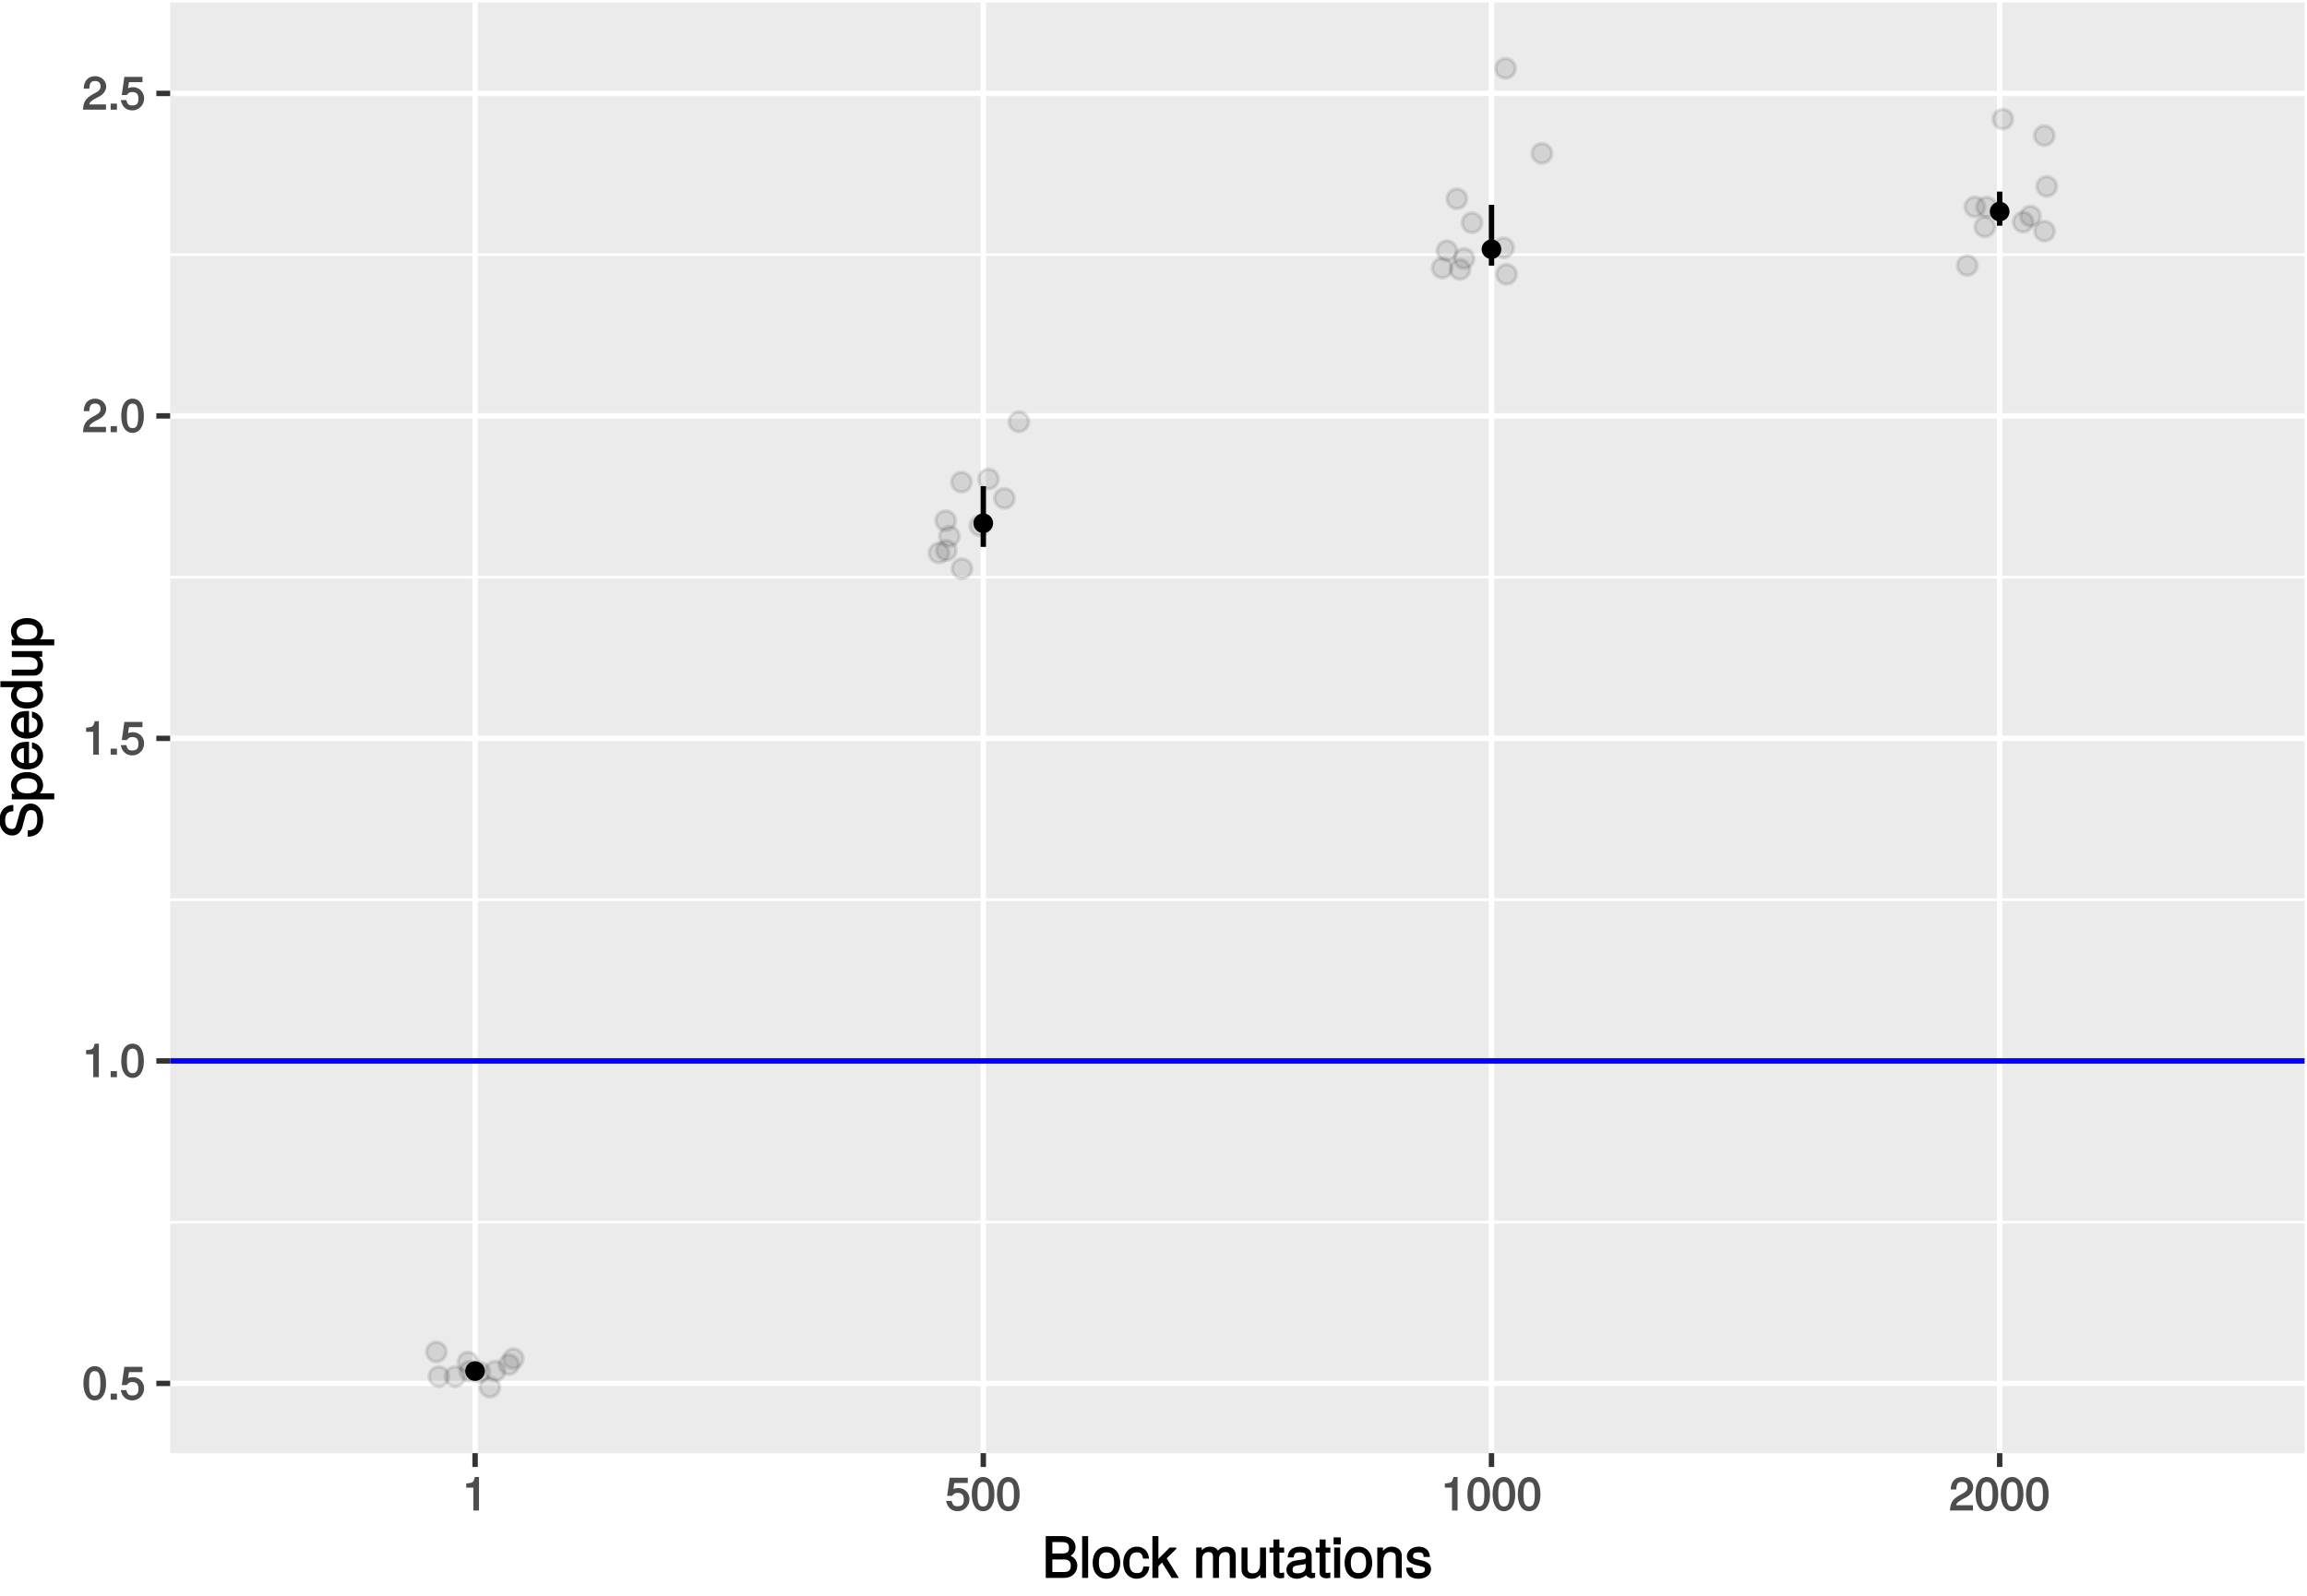 <?xml version="1.0" encoding="UTF-8"?>
<svg xmlns="http://www.w3.org/2000/svg" xmlns:xlink="http://www.w3.org/1999/xlink" width="458pt" height="317pt" viewBox="0 0 458 317" version="1.1">
<defs>
<g>
<symbol overflow="visible" id="glyph0-0">
<path style="stroke:none;" d=""/>
</symbol>
<symbol overflow="visible" id="glyph0-1">
<path style="stroke:none;" d="M 4.719 -3.203 C 4.719 -5.422 3.859 -6.656 2.469 -6.656 C 1.094 -6.656 0.219 -5.406 0.219 -3.266 C 0.219 -1.109 1.109 0.141 2.469 0.141 C 3.828 0.141 4.719 -1.109 4.719 -3.203 Z M 3.594 -3.281 C 3.594 -1.469 3.344 -0.797 2.453 -0.797 C 1.625 -0.797 1.344 -1.5 1.344 -3.25 C 1.344 -5 1.625 -5.672 2.469 -5.672 C 3.328 -5.672 3.594 -4.984 3.594 -3.281 Z M 3.594 -3.281 "/>
</symbol>
<symbol overflow="visible" id="glyph0-2">
<path style="stroke:none;" d="M 1.875 -0.141 L 1.875 -1.203 L 0.625 -1.203 L 0.625 0 L 1.875 0 Z M 1.875 -0.141 "/>
</symbol>
<symbol overflow="visible" id="glyph0-3">
<path style="stroke:none;" d="M 4.766 -2.25 C 4.766 -3.516 3.781 -4.469 2.562 -4.469 C 2.109 -4.469 1.625 -4.312 1.578 -4.281 L 1.766 -5.469 L 4.438 -5.469 L 4.438 -6.516 L 0.844 -6.516 L 0.328 -2.906 L 1.312 -2.906 C 1.719 -3.391 1.922 -3.5 2.406 -3.5 C 3.266 -3.5 3.641 -3.094 3.641 -2.141 C 3.641 -1.219 3.281 -0.844 2.406 -0.844 C 1.719 -0.844 1.453 -1.047 1.219 -1.906 L 0.125 -1.906 C 0.406 -0.5 1.297 0.141 2.438 0.141 C 3.719 0.141 4.766 -0.906 4.766 -2.25 Z M 4.766 -2.25 "/>
</symbol>
<symbol overflow="visible" id="glyph0-4">
<path style="stroke:none;" d="M 3.281 -0.141 L 3.281 -6.656 L 2.469 -6.656 C 2.156 -5.531 2.141 -5.531 0.75 -5.359 L 0.75 -4.547 L 2.172 -4.547 L 2.172 0 L 3.281 0 Z M 3.281 -0.141 "/>
</symbol>
<symbol overflow="visible" id="glyph0-5">
<path style="stroke:none;" d="M 4.75 -4.641 C 4.75 -5.719 3.766 -6.656 2.562 -6.656 C 1.25 -6.656 0.328 -5.844 0.281 -4.172 L 1.391 -4.172 C 1.453 -5.375 1.75 -5.688 2.531 -5.688 C 3.25 -5.688 3.625 -5.312 3.625 -4.625 C 3.625 -4.125 3.375 -3.781 2.812 -3.469 L 1.984 -3 C 0.641 -2.234 0.219 -1.531 0.141 0 L 4.703 0 L 4.703 -1.047 L 1.375 -1.047 C 1.438 -1.438 1.672 -1.672 2.453 -2.141 L 3.359 -2.625 C 4.25 -3.094 4.75 -3.859 4.75 -4.641 Z M 4.75 -4.641 "/>
</symbol>
<symbol overflow="visible" id="glyph1-0">
<path style="stroke:none;" d=""/>
</symbol>
<symbol overflow="visible" id="glyph1-1">
<path style="stroke:none;" d="M 6.984 -2.422 C 6.984 -3.391 6.406 -4.109 5.391 -4.516 L 5.391 -4.234 C 6.109 -4.578 6.641 -5.297 6.641 -6.109 C 6.641 -7.281 5.641 -8.297 4.125 -8.297 L 0.719 -8.297 L 0.719 0 L 4.484 0 C 5.922 0 6.984 -1.094 6.984 -2.422 Z M 5.328 -5.969 C 5.328 -5.156 5 -4.844 3.875 -4.844 L 2.031 -4.844 L 2.031 -7.109 L 3.875 -7.109 C 5 -7.109 5.328 -6.781 5.328 -5.969 Z M 5.688 -2.406 C 5.688 -1.641 5.359 -1.172 4.391 -1.172 L 2.031 -1.172 L 2.031 -3.656 L 4.391 -3.656 C 5.359 -3.656 5.688 -3.188 5.688 -2.406 Z M 5.688 -2.406 "/>
</symbol>
<symbol overflow="visible" id="glyph1-2">
<path style="stroke:none;" d="M 1.797 -0.125 L 1.797 -8.297 L 0.609 -8.297 L 0.609 0 L 1.797 0 Z M 1.797 -0.125 "/>
</symbol>
<symbol overflow="visible" id="glyph1-3">
<path style="stroke:none;" d="M 5.734 -2.969 C 5.734 -4.969 4.656 -6.203 2.984 -6.203 C 1.375 -6.203 0.25 -4.953 0.25 -3.016 C 0.25 -1.078 1.359 0.172 3 0.172 C 4.625 0.172 5.734 -1.078 5.734 -2.969 Z M 4.516 -2.984 C 4.516 -1.625 4.016 -0.953 3 -0.953 C 1.984 -0.953 1.484 -1.609 1.484 -3.016 C 1.484 -4.406 1.984 -5.078 3 -5.078 C 4.031 -5.078 4.516 -4.406 4.516 -2.984 Z M 4.516 -2.984 "/>
</symbol>
<symbol overflow="visible" id="glyph1-4">
<path style="stroke:none;" d="M 5.25 -2.25 L 4.203 -2.25 C 4.031 -1.188 3.703 -0.953 2.922 -0.953 C 1.906 -0.953 1.438 -1.594 1.438 -2.953 C 1.438 -4.406 1.891 -5.078 2.891 -5.078 C 3.656 -5.078 4 -4.766 4.141 -3.828 L 5.328 -3.828 C 5.203 -5.375 4.188 -6.203 2.906 -6.203 C 1.359 -6.203 0.203 -4.875 0.203 -2.953 C 0.203 -1.094 1.328 0.172 2.891 0.172 C 4.266 0.172 5.266 -0.797 5.391 -2.25 Z M 5.25 -2.25 "/>
</symbol>
<symbol overflow="visible" id="glyph1-5">
<path style="stroke:none;" d="M 5.609 -0.234 L 3.328 -3.891 L 5.266 -5.797 L 5.172 -6.031 L 3.938 -6.031 L 1.453 -3.547 L 1.688 -3.453 L 1.688 -8.297 L 0.5 -8.297 L 0.5 0 L 1.688 0 L 1.688 -2.328 L 2.406 -3.047 L 4.312 0 L 5.766 0 Z M 5.609 -0.234 "/>
</symbol>
<symbol overflow="visible" id="glyph1-6">
<path style="stroke:none;" d=""/>
</symbol>
<symbol overflow="visible" id="glyph1-7">
<path style="stroke:none;" d="M 8.484 -0.125 L 8.484 -4.453 C 8.484 -5.484 7.781 -6.203 6.703 -6.203 C 5.938 -6.203 5.375 -5.922 4.953 -5.406 C 4.688 -5.891 4.141 -6.203 3.391 -6.203 C 2.625 -6.203 2.016 -5.875 1.516 -5.188 L 1.75 -5.078 L 1.75 -6.031 L 0.641 -6.031 L 0.641 0 L 1.828 0 L 1.828 -3.75 C 1.828 -4.594 2.297 -5.125 3.047 -5.125 C 3.734 -5.125 3.969 -4.844 3.969 -4.109 L 3.969 0 L 5.156 0 L 5.156 -3.75 C 5.156 -4.594 5.641 -5.125 6.391 -5.125 C 7.062 -5.125 7.297 -4.828 7.297 -4.109 L 7.297 0 L 8.484 0 Z M 8.484 -0.125 "/>
</symbol>
<symbol overflow="visible" id="glyph1-8">
<path style="stroke:none;" d="M 5.438 -0.125 L 5.438 -6.031 L 4.25 -6.031 L 4.25 -2.719 C 4.25 -1.547 3.766 -0.906 2.812 -0.906 C 2.094 -0.906 1.766 -1.203 1.766 -1.906 L 1.766 -6.031 L 0.578 -6.031 L 0.578 -1.547 C 0.578 -0.578 1.438 0.172 2.547 0.172 C 3.406 0.172 4.031 -0.172 4.562 -0.922 L 4.328 -1.016 L 4.328 0 L 5.438 0 Z M 5.438 -0.125 "/>
</symbol>
<symbol overflow="visible" id="glyph1-9">
<path style="stroke:none;" d="M 2.922 -0.125 L 2.922 -1.078 C 2.672 -1.016 2.531 -1 2.359 -1 C 1.953 -1 1.984 -0.969 1.984 -1.375 L 1.984 -5.016 L 2.922 -5.016 L 2.922 -6.031 L 1.984 -6.031 L 1.984 -7.625 L 0.797 -7.625 L 0.797 -6.031 L 0.016 -6.031 L 0.016 -5.016 L 0.797 -5.016 L 0.797 -0.969 C 0.797 -0.391 1.328 0.078 2.047 0.078 C 2.266 0.078 2.484 0.062 2.922 -0.016 Z M 2.922 -0.125 "/>
</symbol>
<symbol overflow="visible" id="glyph1-10">
<path style="stroke:none;" d="M 6.016 -0.156 L 6.016 -1.016 C 5.781 -0.969 5.734 -0.969 5.688 -0.969 C 5.375 -0.969 5.328 -0.984 5.328 -1.281 L 5.328 -4.484 C 5.328 -5.516 4.438 -6.203 3.031 -6.203 C 1.625 -6.203 0.625 -5.516 0.562 -4.062 L 1.766 -4.062 C 1.844 -4.891 2.141 -5.078 2.984 -5.078 C 3.812 -5.078 4.141 -4.906 4.141 -4.359 L 4.141 -4.109 C 4.141 -3.734 4.047 -3.703 3.328 -3.625 C 2.031 -3.453 1.828 -3.406 1.469 -3.266 C 0.797 -2.984 0.312 -2.328 0.312 -1.625 C 0.312 -0.578 1.188 0.172 2.359 0.172 C 3.094 0.172 3.891 -0.172 4.234 -0.531 C 4.266 -0.375 4.812 0.078 5.266 0.078 C 5.438 0.078 5.594 0.062 6.016 -0.062 Z M 4.141 -2.125 C 4.141 -1.297 3.438 -0.906 2.547 -0.906 C 1.844 -0.906 1.547 -1.016 1.547 -1.656 C 1.547 -2.25 1.828 -2.391 2.812 -2.531 C 3.766 -2.656 3.969 -2.703 4.141 -2.781 Z M 4.141 -2.125 "/>
</symbol>
<symbol overflow="visible" id="glyph1-11">
<path style="stroke:none;" d="M 1.812 -0.125 L 1.812 -6.031 L 0.625 -6.031 L 0.625 0 L 1.812 0 Z M 1.938 -6.766 L 1.938 -8.047 L 0.516 -8.047 L 0.516 -6.641 L 1.938 -6.641 Z M 1.938 -6.766 "/>
</symbol>
<symbol overflow="visible" id="glyph1-12">
<path style="stroke:none;" d="M 5.484 -0.125 L 5.484 -4.484 C 5.484 -5.438 4.641 -6.203 3.531 -6.203 C 2.672 -6.203 2.031 -5.828 1.516 -5.031 L 1.75 -4.922 L 1.75 -6.031 L 0.625 -6.031 L 0.625 0 L 1.812 0 L 1.812 -3.312 C 1.812 -4.484 2.328 -5.125 3.25 -5.125 C 3.984 -5.125 4.297 -4.812 4.297 -4.125 L 4.297 0 L 5.484 0 Z M 5.484 -0.125 "/>
</symbol>
<symbol overflow="visible" id="glyph1-13">
<path style="stroke:none;" d="M 5.188 -1.75 C 5.188 -2.609 4.562 -3.172 3.422 -3.453 L 2.547 -3.656 C 1.797 -3.844 1.609 -3.938 1.609 -4.344 C 1.609 -4.875 1.953 -5.078 2.688 -5.078 C 3.438 -5.078 3.688 -4.891 3.703 -4.156 L 4.953 -4.156 C 4.938 -5.422 4.062 -6.203 2.734 -6.203 C 1.391 -6.203 0.375 -5.375 0.375 -4.297 C 0.375 -3.406 0.984 -2.844 2.344 -2.516 L 3.203 -2.297 C 3.844 -2.141 3.953 -2.094 3.953 -1.672 C 3.953 -1.141 3.547 -0.953 2.75 -0.953 C 1.922 -0.953 1.594 -1.016 1.453 -2.031 L 0.234 -2.031 C 0.281 -0.562 1.172 0.172 2.672 0.172 C 4.125 0.172 5.188 -0.641 5.188 -1.75 Z M 5.188 -1.75 "/>
</symbol>
<symbol overflow="visible" id="glyph2-0">
<path style="stroke:none;" d=""/>
</symbol>
<symbol overflow="visible" id="glyph2-1">
<path style="stroke:none;" d="M -2.328 -6.969 C -3.328 -6.969 -4.188 -6.219 -4.484 -5.125 L -5.031 -3.109 C -5.281 -2.141 -5.453 -1.922 -6.078 -1.922 C -6.891 -1.922 -7.359 -2.516 -7.359 -3.594 C -7.359 -4.859 -6.906 -5.438 -5.734 -5.438 L -5.734 -6.688 C -7.438 -6.688 -8.484 -5.469 -8.484 -3.625 C -8.484 -1.859 -7.375 -0.625 -5.922 -0.625 C -4.953 -0.625 -4.203 -1.281 -3.922 -2.344 L -3.406 -4.328 C -3.141 -5.344 -2.859 -5.672 -2.234 -5.672 C -1.359 -5.672 -0.984 -5.141 -0.984 -3.766 C -0.984 -2.25 -1.594 -1.625 -2.875 -1.625 L -2.875 -0.391 C -0.844 -0.391 0.203 -1.797 0.203 -3.703 C 0.203 -5.734 -0.906 -6.969 -2.328 -6.969 Z M -2.328 -6.969 "/>
</symbol>
<symbol overflow="visible" id="glyph2-2">
<path style="stroke:none;" d="M -2.953 -5.891 C -4.891 -5.891 -6.203 -4.812 -6.203 -3.281 C -6.203 -2.5 -5.812 -1.766 -5.125 -1.344 L -5.031 -1.578 L -6.031 -1.578 L -6.031 -0.469 L 2.391 -0.469 L 2.391 -1.656 L -0.828 -1.656 L -0.719 -1.422 C -0.125 -1.906 0.172 -2.547 0.172 -3.281 C 0.172 -4.781 -1.125 -5.891 -2.953 -5.891 Z M -2.984 -4.656 C -1.672 -4.656 -0.969 -4.125 -0.969 -3.125 C -0.969 -2.156 -1.609 -1.656 -2.969 -1.656 C -4.328 -1.656 -5.078 -2.156 -5.078 -3.125 C -5.078 -4.141 -4.359 -4.656 -2.984 -4.656 Z M -2.984 -4.656 "/>
</symbol>
<symbol overflow="visible" id="glyph2-3">
<path style="stroke:none;" d="M -2.75 -5.781 C -3.594 -5.781 -4.109 -5.703 -4.547 -5.547 C -5.484 -5.172 -6.203 -4.156 -6.203 -3.078 C -6.203 -1.469 -4.875 -0.297 -2.984 -0.297 C -1.094 -0.297 0.172 -1.438 0.172 -3.062 C 0.172 -4.375 -0.719 -5.422 -2.031 -5.672 L -2.031 -4.5 C -1.125 -4.203 -0.953 -3.828 -0.953 -3.094 C -0.953 -2.141 -1.438 -1.547 -2.625 -1.531 L -2.625 -5.781 Z M -3.469 -4.75 C -3.469 -4.75 -3.625 -4.562 -3.641 -4.578 L -3.641 -1.562 C -4.516 -1.625 -5.078 -2.141 -5.078 -3.062 C -5.078 -3.969 -4.469 -4.516 -3.562 -4.516 Z M -3.469 -4.75 "/>
</symbol>
<symbol overflow="visible" id="glyph2-4">
<path style="stroke:none;" d="M -0.125 -5.578 L -8.297 -5.578 L -8.297 -4.391 L -5.172 -4.391 L -5.266 -4.625 C -5.859 -4.234 -6.203 -3.531 -6.203 -2.766 C -6.203 -1.266 -4.906 -0.141 -3.062 -0.141 C -1.125 -0.141 0.172 -1.25 0.172 -2.797 C 0.172 -3.594 -0.172 -4.219 -0.875 -4.719 L -0.984 -4.484 L 0 -4.484 L 0 -5.578 Z M -2.984 -4.391 C -1.656 -4.391 -0.969 -3.891 -0.969 -2.922 C -0.969 -1.906 -1.672 -1.375 -3.016 -1.375 C -4.359 -1.375 -5.078 -1.906 -5.078 -2.922 C -5.078 -3.906 -4.328 -4.391 -2.984 -4.391 Z M -2.984 -4.391 "/>
</symbol>
<symbol overflow="visible" id="glyph2-5">
<path style="stroke:none;" d="M -0.125 -5.438 L -6.031 -5.438 L -6.031 -4.25 L -2.719 -4.25 C -1.547 -4.25 -0.906 -3.766 -0.906 -2.812 C -0.906 -2.094 -1.203 -1.766 -1.906 -1.766 L -6.031 -1.766 L -6.031 -0.578 L -1.547 -0.578 C -0.578 -0.578 0.172 -1.438 0.172 -2.547 C 0.172 -3.406 -0.172 -4.031 -0.922 -4.562 L -1.016 -4.328 L 0 -4.328 L 0 -5.438 Z M -0.125 -5.438 "/>
</symbol>
</g>
<clipPath id="clip1">
  <path d="M 33.781 0.48 L 457.52 0.48 L 457.52 288.57 L 33.781 288.57 Z M 33.781 0.48 "/>
</clipPath>
<clipPath id="clip2">
  <path d="M 33.781 242 L 457.52 242 L 457.52 243 L 33.781 243 Z M 33.781 242 "/>
</clipPath>
<clipPath id="clip3">
  <path d="M 33.781 178 L 457.52 178 L 457.52 179 L 33.781 179 Z M 33.781 178 "/>
</clipPath>
<clipPath id="clip4">
  <path d="M 33.781 114 L 457.52 114 L 457.52 115 L 33.781 115 Z M 33.781 114 "/>
</clipPath>
<clipPath id="clip5">
  <path d="M 33.781 50 L 457.52 50 L 457.52 51 L 33.781 51 Z M 33.781 50 "/>
</clipPath>
<clipPath id="clip6">
  <path d="M 33.781 274 L 457.52 274 L 457.52 276 L 33.781 276 Z M 33.781 274 "/>
</clipPath>
<clipPath id="clip7">
  <path d="M 33.781 210 L 457.52 210 L 457.52 212 L 33.781 212 Z M 33.781 210 "/>
</clipPath>
<clipPath id="clip8">
  <path d="M 33.781 146 L 457.52 146 L 457.52 148 L 33.781 148 Z M 33.781 146 "/>
</clipPath>
<clipPath id="clip9">
  <path d="M 33.781 82 L 457.52 82 L 457.52 84 L 33.781 84 Z M 33.781 82 "/>
</clipPath>
<clipPath id="clip10">
  <path d="M 33.781 18 L 457.52 18 L 457.52 20 L 33.781 20 Z M 33.781 18 "/>
</clipPath>
<clipPath id="clip11">
  <path d="M 93 0.48 L 95 0.48 L 95 288.57 L 93 288.57 Z M 93 0.48 "/>
</clipPath>
<clipPath id="clip12">
  <path d="M 194 0.48 L 196 0.48 L 196 288.57 L 194 288.57 Z M 194 0.48 "/>
</clipPath>
<clipPath id="clip13">
  <path d="M 295 0.48 L 297 0.48 L 297 288.57 L 295 288.57 Z M 295 0.48 "/>
</clipPath>
<clipPath id="clip14">
  <path d="M 396 0.48 L 398 0.48 L 398 288.57 L 396 288.57 Z M 396 0.48 "/>
</clipPath>
<clipPath id="clip15">
  <path d="M 33.781 210 L 457.52 210 L 457.52 212 L 33.781 212 Z M 33.781 210 "/>
</clipPath>
</defs>
<g id="surface1">
<rect x="0" y="0" width="458" height="317" style="fill:rgb(100%,100%,100%);fill-opacity:1;stroke:none;"/>
<path style="fill:none;stroke-width:1.07;stroke-linecap:round;stroke-linejoin:round;stroke:rgb(100%,100%,100%);stroke-opacity:1;stroke-miterlimit:10;" d="M 0 0 L 468 0 L 468 324 L 0 324 Z M 0 0 " transform="matrix(1,0,0,-1,-5,319)"/>
<g clip-path="url(#clip1)" clip-rule="nonzero">
<path style=" stroke:none;fill-rule:nonzero;fill:rgb(92.157%,92.157%,92.157%);fill-opacity:1;" d="M 33.781 288.57 L 457.52 288.57 L 457.52 0.48 L 33.781 0.48 Z M 33.781 288.57 "/>
</g>
<g clip-path="url(#clip2)" clip-rule="nonzero">
<path style="fill:none;stroke-width:0.53;stroke-linecap:butt;stroke-linejoin:round;stroke:rgb(100%,100%,100%);stroke-opacity:1;stroke-miterlimit:10;" d="M 38.781 76.301 L 462.52 76.301 " transform="matrix(1,0,0,-1,-5,319)"/>
</g>
<g clip-path="url(#clip3)" clip-rule="nonzero">
<path style="fill:none;stroke-width:0.53;stroke-linecap:butt;stroke-linejoin:round;stroke:rgb(100%,100%,100%);stroke-opacity:1;stroke-miterlimit:10;" d="M 38.781 140.34 L 462.52 140.34 " transform="matrix(1,0,0,-1,-5,319)"/>
</g>
<g clip-path="url(#clip4)" clip-rule="nonzero">
<path style="fill:none;stroke-width:0.53;stroke-linecap:butt;stroke-linejoin:round;stroke:rgb(100%,100%,100%);stroke-opacity:1;stroke-miterlimit:10;" d="M 38.781 204.391 L 462.52 204.391 " transform="matrix(1,0,0,-1,-5,319)"/>
</g>
<g clip-path="url(#clip5)" clip-rule="nonzero">
<path style="fill:none;stroke-width:0.53;stroke-linecap:butt;stroke-linejoin:round;stroke:rgb(100%,100%,100%);stroke-opacity:1;stroke-miterlimit:10;" d="M 38.781 268.43 L 462.52 268.43 " transform="matrix(1,0,0,-1,-5,319)"/>
</g>
<g clip-path="url(#clip6)" clip-rule="nonzero">
<path style="fill:none;stroke-width:1.07;stroke-linecap:butt;stroke-linejoin:round;stroke:rgb(100%,100%,100%);stroke-opacity:1;stroke-miterlimit:10;" d="M 38.781 44.281 L 462.52 44.281 " transform="matrix(1,0,0,-1,-5,319)"/>
</g>
<g clip-path="url(#clip7)" clip-rule="nonzero">
<path style="fill:none;stroke-width:1.07;stroke-linecap:butt;stroke-linejoin:round;stroke:rgb(100%,100%,100%);stroke-opacity:1;stroke-miterlimit:10;" d="M 38.781 108.32 L 462.52 108.32 " transform="matrix(1,0,0,-1,-5,319)"/>
</g>
<g clip-path="url(#clip8)" clip-rule="nonzero">
<path style="fill:none;stroke-width:1.07;stroke-linecap:butt;stroke-linejoin:round;stroke:rgb(100%,100%,100%);stroke-opacity:1;stroke-miterlimit:10;" d="M 38.781 172.371 L 462.52 172.371 " transform="matrix(1,0,0,-1,-5,319)"/>
</g>
<g clip-path="url(#clip9)" clip-rule="nonzero">
<path style="fill:none;stroke-width:1.07;stroke-linecap:butt;stroke-linejoin:round;stroke:rgb(100%,100%,100%);stroke-opacity:1;stroke-miterlimit:10;" d="M 38.781 236.41 L 462.52 236.41 " transform="matrix(1,0,0,-1,-5,319)"/>
</g>
<g clip-path="url(#clip10)" clip-rule="nonzero">
<path style="fill:none;stroke-width:1.07;stroke-linecap:butt;stroke-linejoin:round;stroke:rgb(100%,100%,100%);stroke-opacity:1;stroke-miterlimit:10;" d="M 38.781 300.449 L 462.52 300.449 " transform="matrix(1,0,0,-1,-5,319)"/>
</g>
<g clip-path="url(#clip11)" clip-rule="nonzero">
<path style="fill:none;stroke-width:1.07;stroke-linecap:butt;stroke-linejoin:round;stroke:rgb(100%,100%,100%);stroke-opacity:1;stroke-miterlimit:10;" d="M 99.32 30.43 L 99.32 318.52 " transform="matrix(1,0,0,-1,-5,319)"/>
</g>
<g clip-path="url(#clip12)" clip-rule="nonzero">
<path style="fill:none;stroke-width:1.07;stroke-linecap:butt;stroke-linejoin:round;stroke:rgb(100%,100%,100%);stroke-opacity:1;stroke-miterlimit:10;" d="M 200.211 30.43 L 200.211 318.52 " transform="matrix(1,0,0,-1,-5,319)"/>
</g>
<g clip-path="url(#clip13)" clip-rule="nonzero">
<path style="fill:none;stroke-width:1.07;stroke-linecap:butt;stroke-linejoin:round;stroke:rgb(100%,100%,100%);stroke-opacity:1;stroke-miterlimit:10;" d="M 301.102 30.43 L 301.102 318.52 " transform="matrix(1,0,0,-1,-5,319)"/>
</g>
<g clip-path="url(#clip14)" clip-rule="nonzero">
<path style="fill:none;stroke-width:1.07;stroke-linecap:butt;stroke-linejoin:round;stroke:rgb(100%,100%,100%);stroke-opacity:1;stroke-miterlimit:10;" d="M 401.988 30.43 L 401.988 318.52 " transform="matrix(1,0,0,-1,-5,319)"/>
</g>
<path style="fill:none;stroke-width:1.07;stroke-linecap:butt;stroke-linejoin:round;stroke:rgb(0%,0%,0%);stroke-opacity:1;stroke-miterlimit:10;" d="M 99.32 45.859 L 99.32 48.391 " transform="matrix(1,0,0,-1,-5,319)"/>
<path style="fill:none;stroke-width:1.07;stroke-linecap:butt;stroke-linejoin:round;stroke:rgb(0%,0%,0%);stroke-opacity:1;stroke-miterlimit:10;" d="M 200.211 210.398 L 200.211 222.449 " transform="matrix(1,0,0,-1,-5,319)"/>
<path style="fill:none;stroke-width:1.07;stroke-linecap:butt;stroke-linejoin:round;stroke:rgb(0%,0%,0%);stroke-opacity:1;stroke-miterlimit:10;" d="M 301.102 266.25 L 301.102 278.328 " transform="matrix(1,0,0,-1,-5,319)"/>
<path style="fill:none;stroke-width:1.07;stroke-linecap:butt;stroke-linejoin:round;stroke:rgb(0%,0%,0%);stroke-opacity:1;stroke-miterlimit:10;" d="M 401.988 274.18 L 401.988 280.961 " transform="matrix(1,0,0,-1,-5,319)"/>
<path style="fill-rule:nonzero;fill:rgb(0%,0%,0%);fill-opacity:1;stroke-width:1.42;stroke-linecap:round;stroke-linejoin:round;stroke:rgb(0%,0%,0%);stroke-opacity:1;stroke-miterlimit:10;" d="M 98.07 46.73 C 98.07 47.41 98.629 47.969 99.32 47.969 C 100 47.969 100.559 47.41 100.559 46.73 C 100.559 46.039 100 45.488 99.32 45.488 C 98.629 45.488 98.07 46.039 98.07 46.73 " transform="matrix(1,0,0,-1,-5,319)"/>
<path style="fill-rule:nonzero;fill:rgb(0%,0%,0%);fill-opacity:1;stroke-width:1.42;stroke-linecap:round;stroke-linejoin:round;stroke:rgb(0%,0%,0%);stroke-opacity:1;stroke-miterlimit:10;" d="M 198.961 215.102 C 198.961 215.781 199.52 216.34 200.211 216.34 C 200.891 216.34 201.449 215.781 201.449 215.102 C 201.449 214.422 200.891 213.859 200.211 213.859 C 199.52 213.859 198.961 214.422 198.961 215.102 " transform="matrix(1,0,0,-1,-5,319)"/>
<path style="fill-rule:nonzero;fill:rgb(0%,0%,0%);fill-opacity:1;stroke-width:1.42;stroke-linecap:round;stroke-linejoin:round;stroke:rgb(0%,0%,0%);stroke-opacity:1;stroke-miterlimit:10;" d="M 299.852 269.5 C 299.852 270.18 300.41 270.738 301.102 270.738 C 301.781 270.738 302.34 270.18 302.34 269.5 C 302.34 268.82 301.781 268.262 301.102 268.262 C 300.41 268.262 299.852 268.82 299.852 269.5 " transform="matrix(1,0,0,-1,-5,319)"/>
<path style="fill-rule:nonzero;fill:rgb(0%,0%,0%);fill-opacity:1;stroke-width:1.42;stroke-linecap:round;stroke-linejoin:round;stroke:rgb(0%,0%,0%);stroke-opacity:1;stroke-miterlimit:10;" d="M 400.738 276.988 C 400.738 277.672 401.301 278.23 401.988 278.23 C 402.672 278.23 403.23 277.672 403.23 276.988 C 403.23 276.309 402.672 275.75 401.988 275.75 C 401.301 275.75 400.738 276.309 400.738 276.988 " transform="matrix(1,0,0,-1,-5,319)"/>
<path style="fill-rule:nonzero;fill:rgb(0%,0%,0%);fill-opacity:0.102;stroke-width:0.71;stroke-linecap:round;stroke-linejoin:round;stroke:rgb(0%,0%,0%);stroke-opacity:0.102;stroke-miterlimit:10;" d="M 98.32 46.52 C 98.32 47.59 99.199 48.469 100.27 48.469 C 101.352 48.469 102.23 47.59 102.23 46.52 C 102.23 45.441 101.352 44.559 100.27 44.559 C 99.199 44.559 98.32 45.441 98.32 46.52 " transform="matrix(1,0,0,-1,-5,319)"/>
<path style="fill-rule:nonzero;fill:rgb(0%,0%,0%);fill-opacity:0.102;stroke-width:0.71;stroke-linecap:round;stroke-linejoin:round;stroke:rgb(0%,0%,0%);stroke-opacity:0.102;stroke-miterlimit:10;" d="M 295.281 274.77 C 295.281 275.852 296.16 276.73 297.23 276.73 C 298.309 276.73 299.191 275.852 299.191 274.77 C 299.191 273.699 298.309 272.82 297.23 272.82 C 296.16 272.82 295.281 273.699 295.281 274.77 " transform="matrix(1,0,0,-1,-5,319)"/>
<path style="fill-rule:nonzero;fill:rgb(0%,0%,0%);fill-opacity:0.102;stroke-width:0.71;stroke-linecap:round;stroke-linejoin:round;stroke:rgb(0%,0%,0%);stroke-opacity:0.102;stroke-miterlimit:10;" d="M 408.941 273.09 C 408.941 274.172 409.82 275.051 410.891 275.051 C 411.969 275.051 412.852 274.172 412.852 273.09 C 412.852 272.02 411.969 271.141 410.891 271.141 C 409.82 271.141 408.941 272.02 408.941 273.09 " transform="matrix(1,0,0,-1,-5,319)"/>
<path style="fill-rule:nonzero;fill:rgb(0%,0%,0%);fill-opacity:0.102;stroke-width:0.71;stroke-linecap:round;stroke-linejoin:round;stroke:rgb(0%,0%,0%);stroke-opacity:0.102;stroke-miterlimit:10;" d="M 191.531 212.5 C 191.531 213.57 192.41 214.449 193.48 214.449 C 194.559 214.449 195.441 213.57 195.441 212.5 C 195.441 211.422 194.559 210.539 193.48 210.539 C 192.41 210.539 191.531 211.422 191.531 212.5 " transform="matrix(1,0,0,-1,-5,319)"/>
<path style="fill-rule:nonzero;fill:rgb(0%,0%,0%);fill-opacity:0.102;stroke-width:0.71;stroke-linecap:round;stroke-linejoin:round;stroke:rgb(0%,0%,0%);stroke-opacity:0.102;stroke-miterlimit:10;" d="M 101.34 46.73 C 101.34 47.801 102.219 48.68 103.301 48.68 C 104.371 48.68 105.25 47.801 105.25 46.73 C 105.25 45.648 104.371 44.77 103.301 44.77 C 102.219 44.77 101.34 45.648 101.34 46.73 " transform="matrix(1,0,0,-1,-5,319)"/>
<path style="fill-rule:nonzero;fill:rgb(0%,0%,0%);fill-opacity:0.102;stroke-width:0.71;stroke-linecap:round;stroke-linejoin:round;stroke:rgb(0%,0%,0%);stroke-opacity:0.102;stroke-miterlimit:10;" d="M 293.711 267.66 C 293.711 268.738 294.59 269.621 295.66 269.621 C 296.738 269.621 297.621 268.738 297.621 267.66 C 297.621 266.59 296.738 265.711 295.66 265.711 C 294.59 265.711 293.711 266.59 293.711 267.66 " transform="matrix(1,0,0,-1,-5,319)"/>
<path style="fill-rule:nonzero;fill:rgb(0%,0%,0%);fill-opacity:0.102;stroke-width:0.71;stroke-linecap:round;stroke-linejoin:round;stroke:rgb(0%,0%,0%);stroke-opacity:0.102;stroke-miterlimit:10;" d="M 395.109 277.922 C 395.109 278.988 395.988 279.871 397.059 279.871 C 398.141 279.871 399.02 278.988 399.02 277.922 C 399.02 276.84 398.141 275.961 397.059 275.961 C 395.988 275.961 395.109 276.84 395.109 277.922 " transform="matrix(1,0,0,-1,-5,319)"/>
<path style="fill-rule:nonzero;fill:rgb(0%,0%,0%);fill-opacity:0.102;stroke-width:0.71;stroke-linecap:round;stroke-linejoin:round;stroke:rgb(0%,0%,0%);stroke-opacity:0.102;stroke-miterlimit:10;" d="M 190.781 215.609 C 190.781 216.68 191.66 217.559 192.738 217.559 C 193.809 217.559 194.691 216.68 194.691 215.609 C 194.691 214.531 193.809 213.648 192.738 213.648 C 191.66 213.648 190.781 214.531 190.781 215.609 " transform="matrix(1,0,0,-1,-5,319)"/>
<path style="fill-rule:nonzero;fill:rgb(0%,0%,0%);fill-opacity:0.102;stroke-width:0.71;stroke-linecap:round;stroke-linejoin:round;stroke:rgb(0%,0%,0%);stroke-opacity:0.102;stroke-miterlimit:10;" d="M 95.949 48.52 C 95.949 49.602 96.828 50.48 97.91 50.48 C 98.98 50.48 99.859 49.602 99.859 48.52 C 99.859 47.449 98.98 46.57 97.91 46.57 C 96.828 46.57 95.949 47.449 95.949 48.52 " transform="matrix(1,0,0,-1,-5,319)"/>
<path style="fill-rule:nonzero;fill:rgb(0%,0%,0%);fill-opacity:0.102;stroke-width:0.71;stroke-linecap:round;stroke-linejoin:round;stroke:rgb(0%,0%,0%);stroke-opacity:0.102;stroke-miterlimit:10;" d="M 292.27 279.52 C 292.27 280.602 293.148 281.48 294.219 281.48 C 295.301 281.48 296.18 280.602 296.18 279.52 C 296.18 278.449 295.301 277.57 294.219 277.57 C 293.148 277.57 292.27 278.449 292.27 279.52 " transform="matrix(1,0,0,-1,-5,319)"/>
<path style="fill-rule:nonzero;fill:rgb(0%,0%,0%);fill-opacity:0.102;stroke-width:0.71;stroke-linecap:round;stroke-linejoin:round;stroke:rgb(0%,0%,0%);stroke-opacity:0.102;stroke-miterlimit:10;" d="M 406.148 276.102 C 406.148 277.172 407.031 278.051 408.102 278.051 C 409.18 278.051 410.059 277.172 410.059 276.102 C 410.059 275.02 409.18 274.141 408.102 274.141 C 407.031 274.141 406.148 275.02 406.148 276.102 " transform="matrix(1,0,0,-1,-5,319)"/>
<path style="fill-rule:nonzero;fill:rgb(0%,0%,0%);fill-opacity:0.102;stroke-width:0.71;stroke-linecap:round;stroke-linejoin:round;stroke:rgb(0%,0%,0%);stroke-opacity:0.102;stroke-miterlimit:10;" d="M 193.922 223.262 C 193.922 224.328 194.801 225.211 195.879 225.211 C 196.949 225.211 197.828 224.328 197.828 223.262 C 197.828 222.18 196.949 221.301 195.879 221.301 C 194.801 221.301 193.922 222.18 193.922 223.262 " transform="matrix(1,0,0,-1,-5,319)"/>
<path style="fill-rule:nonzero;fill:rgb(0%,0%,0%);fill-opacity:0.102;stroke-width:0.71;stroke-linecap:round;stroke-linejoin:round;stroke:rgb(0%,0%,0%);stroke-opacity:0.102;stroke-miterlimit:10;" d="M 96.301 46.73 C 96.301 47.801 97.18 48.68 98.25 48.68 C 99.328 48.68 100.211 47.801 100.211 46.73 C 100.211 45.648 99.328 44.77 98.25 44.77 C 97.18 44.77 96.301 45.648 96.301 46.73 " transform="matrix(1,0,0,-1,-5,319)"/>
<path style="fill-rule:nonzero;fill:rgb(0%,0%,0%);fill-opacity:0.102;stroke-width:0.71;stroke-linecap:round;stroke-linejoin:round;stroke:rgb(0%,0%,0%);stroke-opacity:0.102;stroke-miterlimit:10;" d="M 290.309 269.199 C 290.309 270.281 291.191 271.16 292.27 271.16 C 293.34 271.16 294.219 270.281 294.219 269.199 C 294.219 268.129 293.34 267.25 292.27 267.25 C 291.191 267.25 290.309 268.129 290.309 269.199 " transform="matrix(1,0,0,-1,-5,319)"/>
<path style="fill-rule:nonzero;fill:rgb(0%,0%,0%);fill-opacity:0.102;stroke-width:0.71;stroke-linecap:round;stroke-linejoin:round;stroke:rgb(0%,0%,0%);stroke-opacity:0.102;stroke-miterlimit:10;" d="M 397.449 277.879 C 397.449 278.961 398.328 279.84 399.41 279.84 C 400.48 279.84 401.359 278.961 401.359 277.879 C 401.359 276.809 400.48 275.93 399.41 275.93 C 398.328 275.93 397.449 276.809 397.449 277.879 " transform="matrix(1,0,0,-1,-5,319)"/>
<path style="fill-rule:nonzero;fill:rgb(0%,0%,0%);fill-opacity:0.102;stroke-width:0.71;stroke-linecap:round;stroke-linejoin:round;stroke:rgb(0%,0%,0%);stroke-opacity:0.102;stroke-miterlimit:10;" d="M 199.289 223.879 C 199.289 224.961 200.172 225.84 201.25 225.84 C 202.32 225.84 203.199 224.961 203.199 223.879 C 203.199 222.809 202.32 221.93 201.25 221.93 C 200.172 221.93 199.289 222.809 199.289 223.879 " transform="matrix(1,0,0,-1,-5,319)"/>
<path style="fill-rule:nonzero;fill:rgb(0%,0%,0%);fill-opacity:0.102;stroke-width:0.71;stroke-linecap:round;stroke-linejoin:round;stroke:rgb(0%,0%,0%);stroke-opacity:0.102;stroke-miterlimit:10;" d="M 100.301 43.531 C 100.301 44.602 101.18 45.48 102.262 45.48 C 103.328 45.48 104.211 44.602 104.211 43.531 C 104.211 42.449 103.328 41.57 102.262 41.57 C 101.18 41.57 100.301 42.449 100.301 43.531 " transform="matrix(1,0,0,-1,-5,319)"/>
<path style="fill-rule:nonzero;fill:rgb(0%,0%,0%);fill-opacity:0.102;stroke-width:0.71;stroke-linecap:round;stroke-linejoin:round;stroke:rgb(0%,0%,0%);stroke-opacity:0.102;stroke-miterlimit:10;" d="M 289.352 265.77 C 289.352 266.852 290.23 267.73 291.309 267.73 C 292.379 267.73 293.262 266.852 293.262 265.77 C 293.262 264.699 292.379 263.82 291.309 263.82 C 290.23 263.82 289.352 264.699 289.352 265.77 " transform="matrix(1,0,0,-1,-5,319)"/>
<path style="fill-rule:nonzero;fill:rgb(0%,0%,0%);fill-opacity:0.102;stroke-width:0.71;stroke-linecap:round;stroke-linejoin:round;stroke:rgb(0%,0%,0%);stroke-opacity:0.102;stroke-miterlimit:10;" d="M 400.66 295.34 C 400.66 296.422 401.539 297.289 402.609 297.289 C 403.691 297.289 404.57 296.422 404.57 295.34 C 404.57 294.27 403.691 293.391 402.609 293.391 C 401.539 293.391 400.66 294.27 400.66 295.34 " transform="matrix(1,0,0,-1,-5,319)"/>
<path style="fill-rule:nonzero;fill:rgb(0%,0%,0%);fill-opacity:0.102;stroke-width:0.71;stroke-linecap:round;stroke-linejoin:round;stroke:rgb(0%,0%,0%);stroke-opacity:0.102;stroke-miterlimit:10;" d="M 197.57 214.602 C 197.57 215.672 198.449 216.551 199.52 216.551 C 200.602 216.551 201.48 215.672 201.48 214.602 C 201.48 213.52 200.602 212.641 199.52 212.641 C 198.449 212.641 197.57 213.52 197.57 214.602 " transform="matrix(1,0,0,-1,-5,319)"/>
<path style="fill-rule:nonzero;fill:rgb(0%,0%,0%);fill-opacity:0.102;stroke-width:0.71;stroke-linecap:round;stroke-linejoin:round;stroke:rgb(0%,0%,0%);stroke-opacity:0.102;stroke-miterlimit:10;" d="M 93.398 45.629 C 93.398 46.711 94.281 47.59 95.352 47.59 C 96.43 47.59 97.309 46.711 97.309 45.629 C 97.309 44.559 96.43 43.68 95.352 43.68 C 94.281 43.68 93.398 44.559 93.398 45.629 " transform="matrix(1,0,0,-1,-5,319)"/>
<path style="fill-rule:nonzero;fill:rgb(0%,0%,0%);fill-opacity:0.102;stroke-width:0.71;stroke-linecap:round;stroke-linejoin:round;stroke:rgb(0%,0%,0%);stroke-opacity:0.102;stroke-miterlimit:10;" d="M 292.891 265.488 C 292.891 266.57 293.77 267.449 294.852 267.449 C 295.922 267.449 296.801 266.57 296.801 265.488 C 296.801 264.422 295.922 263.539 294.852 263.539 C 293.77 263.539 292.891 264.422 292.891 265.488 " transform="matrix(1,0,0,-1,-5,319)"/>
<path style="fill-rule:nonzero;fill:rgb(0%,0%,0%);fill-opacity:0.102;stroke-width:0.71;stroke-linecap:round;stroke-linejoin:round;stroke:rgb(0%,0%,0%);stroke-opacity:0.102;stroke-miterlimit:10;" d="M 409.379 281.98 C 409.379 283.051 410.262 283.93 411.328 283.93 C 412.41 283.93 413.289 283.051 413.289 281.98 C 413.289 280.898 412.41 280.02 411.328 280.02 C 410.262 280.02 409.379 280.898 409.379 281.98 " transform="matrix(1,0,0,-1,-5,319)"/>
<path style="fill-rule:nonzero;fill:rgb(0%,0%,0%);fill-opacity:0.102;stroke-width:0.71;stroke-linecap:round;stroke-linejoin:round;stroke:rgb(0%,0%,0%);stroke-opacity:0.102;stroke-miterlimit:10;" d="M 202.449 220.031 C 202.449 221.109 203.328 221.988 204.41 221.988 C 205.48 221.988 206.359 221.109 206.359 220.031 C 206.359 218.961 205.48 218.078 204.41 218.078 C 203.328 218.078 202.449 218.961 202.449 220.031 " transform="matrix(1,0,0,-1,-5,319)"/>
<path style="fill-rule:nonzero;fill:rgb(0%,0%,0%);fill-opacity:0.102;stroke-width:0.71;stroke-linecap:round;stroke-linejoin:round;stroke:rgb(0%,0%,0%);stroke-opacity:0.102;stroke-miterlimit:10;" d="M 89.68 50.531 C 89.68 51.609 90.559 52.488 91.641 52.488 C 92.711 52.488 93.59 51.609 93.59 50.531 C 93.59 49.461 92.711 48.578 91.641 48.578 C 90.559 48.578 89.68 49.461 89.68 50.531 " transform="matrix(1,0,0,-1,-5,319)"/>
<path style="fill-rule:nonzero;fill:rgb(0%,0%,0%);fill-opacity:0.102;stroke-width:0.71;stroke-linecap:round;stroke-linejoin:round;stroke:rgb(0%,0%,0%);stroke-opacity:0.102;stroke-miterlimit:10;" d="M 301.941 305.43 C 301.941 306.5 302.82 307.379 303.891 307.379 C 304.969 307.379 305.852 306.5 305.852 305.43 C 305.852 304.352 304.969 303.469 303.891 303.469 C 302.82 303.469 301.941 304.352 301.941 305.43 " transform="matrix(1,0,0,-1,-5,319)"/>
<path style="fill-rule:nonzero;fill:rgb(0%,0%,0%);fill-opacity:0.102;stroke-width:0.71;stroke-linecap:round;stroke-linejoin:round;stroke:rgb(0%,0%,0%);stroke-opacity:0.102;stroke-miterlimit:10;" d="M 393.602 266.281 C 393.602 267.352 394.48 268.23 395.559 268.23 C 396.629 268.23 397.512 267.352 397.512 266.281 C 397.512 265.199 396.629 264.32 395.559 264.32 C 394.48 264.32 393.602 265.199 393.602 266.281 " transform="matrix(1,0,0,-1,-5,319)"/>
<path style="fill-rule:nonzero;fill:rgb(0%,0%,0%);fill-opacity:0.102;stroke-width:0.71;stroke-linecap:round;stroke-linejoin:round;stroke:rgb(0%,0%,0%);stroke-opacity:0.102;stroke-miterlimit:10;" d="M 189.449 209.199 C 189.449 210.281 190.328 211.16 191.398 211.16 C 192.48 211.16 193.359 210.281 193.359 209.199 C 193.359 208.129 192.48 207.25 191.398 207.25 C 190.328 207.25 189.449 208.129 189.449 209.199 " transform="matrix(1,0,0,-1,-5,319)"/>
<path style="fill-rule:nonzero;fill:rgb(0%,0%,0%);fill-opacity:0.102;stroke-width:0.71;stroke-linecap:round;stroke-linejoin:round;stroke:rgb(0%,0%,0%);stroke-opacity:0.102;stroke-miterlimit:10;" d="M 104.969 49.211 C 104.969 50.281 105.852 51.16 106.922 51.16 C 108 51.16 108.879 50.281 108.879 49.211 C 108.879 48.129 108 47.25 106.922 47.25 C 105.852 47.25 104.969 48.129 104.969 49.211 " transform="matrix(1,0,0,-1,-5,319)"/>
<path style="fill-rule:nonzero;fill:rgb(0%,0%,0%);fill-opacity:0.102;stroke-width:0.71;stroke-linecap:round;stroke-linejoin:round;stroke:rgb(0%,0%,0%);stroke-opacity:0.102;stroke-miterlimit:10;" d="M 309.16 288.539 C 309.16 289.621 310.039 290.5 311.109 290.5 C 312.191 290.5 313.07 289.621 313.07 288.539 C 313.07 287.469 312.191 286.59 311.109 286.59 C 310.039 286.59 309.16 287.469 309.16 288.539 " transform="matrix(1,0,0,-1,-5,319)"/>
<path style="fill-rule:nonzero;fill:rgb(0%,0%,0%);fill-opacity:0.102;stroke-width:0.71;stroke-linecap:round;stroke-linejoin:round;stroke:rgb(0%,0%,0%);stroke-opacity:0.102;stroke-miterlimit:10;" d="M 404.691 274.891 C 404.691 275.969 405.57 276.852 406.641 276.852 C 407.719 276.852 408.602 275.969 408.602 274.891 C 408.602 273.82 407.719 272.941 406.641 272.941 C 405.57 272.941 404.691 273.82 404.691 274.891 " transform="matrix(1,0,0,-1,-5,319)"/>
<path style="fill-rule:nonzero;fill:rgb(0%,0%,0%);fill-opacity:0.102;stroke-width:0.71;stroke-linecap:round;stroke-linejoin:round;stroke:rgb(0%,0%,0%);stroke-opacity:0.102;stroke-miterlimit:10;" d="M 190.922 209.699 C 190.922 210.781 191.801 211.66 192.879 211.66 C 193.949 211.66 194.828 210.781 194.828 209.699 C 194.828 208.629 193.949 207.75 192.879 207.75 C 191.801 207.75 190.922 208.629 190.922 209.699 " transform="matrix(1,0,0,-1,-5,319)"/>
<path style="fill-rule:nonzero;fill:rgb(0%,0%,0%);fill-opacity:0.102;stroke-width:0.71;stroke-linecap:round;stroke-linejoin:round;stroke:rgb(0%,0%,0%);stroke-opacity:0.102;stroke-miterlimit:10;" d="M 104.07 48.012 C 104.07 49.09 104.949 49.969 106.031 49.969 C 107.102 49.969 107.98 49.09 107.98 48.012 C 107.98 46.941 107.102 46.059 106.031 46.059 C 104.949 46.059 104.07 46.941 104.07 48.012 " transform="matrix(1,0,0,-1,-5,319)"/>
<path style="fill-rule:nonzero;fill:rgb(0%,0%,0%);fill-opacity:0.102;stroke-width:0.71;stroke-linecap:round;stroke-linejoin:round;stroke:rgb(0%,0%,0%);stroke-opacity:0.102;stroke-miterlimit:10;" d="M 301.57 269.801 C 301.57 270.871 302.449 271.75 303.531 271.75 C 304.602 271.75 305.48 270.871 305.48 269.801 C 305.48 268.719 304.602 267.84 303.531 267.84 C 302.449 267.84 301.57 268.719 301.57 269.801 " transform="matrix(1,0,0,-1,-5,319)"/>
<path style="fill-rule:nonzero;fill:rgb(0%,0%,0%);fill-opacity:0.102;stroke-width:0.71;stroke-linecap:round;stroke-linejoin:round;stroke:rgb(0%,0%,0%);stroke-opacity:0.102;stroke-miterlimit:10;" d="M 408.898 292.07 C 408.898 293.148 409.781 294.031 410.859 294.031 C 411.93 294.031 412.809 293.148 412.809 292.07 C 412.809 291 411.93 290.121 410.859 290.121 C 409.781 290.121 408.898 291 408.898 292.07 " transform="matrix(1,0,0,-1,-5,319)"/>
<path style="fill-rule:nonzero;fill:rgb(0%,0%,0%);fill-opacity:0.102;stroke-width:0.71;stroke-linecap:round;stroke-linejoin:round;stroke:rgb(0%,0%,0%);stroke-opacity:0.102;stroke-miterlimit:10;" d="M 205.328 235.238 C 205.328 236.32 206.211 237.199 207.289 237.199 C 208.359 237.199 209.238 236.32 209.238 235.238 C 209.238 234.172 208.359 233.289 207.289 233.289 C 206.211 233.289 205.328 234.172 205.328 235.238 " transform="matrix(1,0,0,-1,-5,319)"/>
<path style="fill-rule:nonzero;fill:rgb(0%,0%,0%);fill-opacity:0.102;stroke-width:0.71;stroke-linecap:round;stroke-linejoin:round;stroke:rgb(0%,0%,0%);stroke-opacity:0.102;stroke-miterlimit:10;" d="M 90.18 45.629 C 90.18 46.711 91.059 47.59 92.141 47.59 C 93.211 47.59 94.09 46.711 94.09 45.629 C 94.09 44.559 93.211 43.68 92.141 43.68 C 91.059 43.68 90.18 44.559 90.18 45.629 " transform="matrix(1,0,0,-1,-5,319)"/>
<path style="fill-rule:nonzero;fill:rgb(0%,0%,0%);fill-opacity:0.102;stroke-width:0.71;stroke-linecap:round;stroke-linejoin:round;stroke:rgb(0%,0%,0%);stroke-opacity:0.102;stroke-miterlimit:10;" d="M 302.129 264.531 C 302.129 265.602 303.012 266.48 304.09 266.48 C 305.16 266.48 306.039 265.602 306.039 264.531 C 306.039 263.449 305.16 262.57 304.09 262.57 C 303.012 262.57 302.129 263.449 302.129 264.531 " transform="matrix(1,0,0,-1,-5,319)"/>
<path style="fill-rule:nonzero;fill:rgb(0%,0%,0%);fill-opacity:0.102;stroke-width:0.71;stroke-linecap:round;stroke-linejoin:round;stroke:rgb(0%,0%,0%);stroke-opacity:0.102;stroke-miterlimit:10;" d="M 397.09 273.941 C 397.09 275.02 397.969 275.898 399.039 275.898 C 400.121 275.898 401 275.02 401 273.941 C 401 272.871 400.121 271.988 399.039 271.988 C 397.969 271.988 397.09 272.871 397.09 273.941 " transform="matrix(1,0,0,-1,-5,319)"/>
<path style="fill-rule:nonzero;fill:rgb(0%,0%,0%);fill-opacity:0.102;stroke-width:0.71;stroke-linecap:round;stroke-linejoin:round;stroke:rgb(0%,0%,0%);stroke-opacity:0.102;stroke-miterlimit:10;" d="M 194.02 206.07 C 194.02 207.148 194.898 208.031 195.98 208.031 C 197.051 208.031 197.93 207.148 197.93 206.07 C 197.93 205 197.051 204.121 195.98 204.121 C 194.898 204.121 194.02 205 194.02 206.07 " transform="matrix(1,0,0,-1,-5,319)"/>
<g clip-path="url(#clip15)" clip-rule="nonzero">
<path style="fill:none;stroke-width:1.07;stroke-linecap:butt;stroke-linejoin:round;stroke:rgb(0%,0%,100%);stroke-opacity:1;stroke-miterlimit:10;" d="M 38.781 108.32 L 462.52 108.32 " transform="matrix(1,0,0,-1,-5,319)"/>
</g>
<g style="fill:rgb(30.196%,30.196%,30.196%);fill-opacity:1;">
  <use xlink:href="#glyph0-1" x="16.34" y="277.95"/>
  <use xlink:href="#glyph0-2" x="21.344" y="277.95"/>
  <use xlink:href="#glyph0-3" x="23.846" y="277.95"/>
</g>
<g style="fill:rgb(30.196%,30.196%,30.196%);fill-opacity:1;">
  <use xlink:href="#glyph0-4" x="16.34" y="213.91"/>
  <use xlink:href="#glyph0-2" x="21.344" y="213.91"/>
  <use xlink:href="#glyph0-1" x="23.846" y="213.91"/>
</g>
<g style="fill:rgb(30.196%,30.196%,30.196%);fill-opacity:1;">
  <use xlink:href="#glyph0-4" x="16.34" y="149.87"/>
  <use xlink:href="#glyph0-2" x="21.344" y="149.87"/>
  <use xlink:href="#glyph0-3" x="23.846" y="149.87"/>
</g>
<g style="fill:rgb(30.196%,30.196%,30.196%);fill-opacity:1;">
  <use xlink:href="#glyph0-5" x="16.34" y="85.82"/>
  <use xlink:href="#glyph0-2" x="21.344" y="85.82"/>
  <use xlink:href="#glyph0-1" x="23.846" y="85.82"/>
</g>
<g style="fill:rgb(30.196%,30.196%,30.196%);fill-opacity:1;">
  <use xlink:href="#glyph0-5" x="16.34" y="21.78"/>
  <use xlink:href="#glyph0-2" x="21.344" y="21.78"/>
  <use xlink:href="#glyph0-3" x="23.846" y="21.78"/>
</g>
<path style="fill:none;stroke-width:1.07;stroke-linecap:butt;stroke-linejoin:round;stroke:rgb(20%,20%,20%);stroke-opacity:1;stroke-miterlimit:10;" d="M 36.039 44.281 L 38.781 44.281 " transform="matrix(1,0,0,-1,-5,319)"/>
<path style="fill:none;stroke-width:1.07;stroke-linecap:butt;stroke-linejoin:round;stroke:rgb(20%,20%,20%);stroke-opacity:1;stroke-miterlimit:10;" d="M 36.039 108.32 L 38.781 108.32 " transform="matrix(1,0,0,-1,-5,319)"/>
<path style="fill:none;stroke-width:1.07;stroke-linecap:butt;stroke-linejoin:round;stroke:rgb(20%,20%,20%);stroke-opacity:1;stroke-miterlimit:10;" d="M 36.039 172.371 L 38.781 172.371 " transform="matrix(1,0,0,-1,-5,319)"/>
<path style="fill:none;stroke-width:1.07;stroke-linecap:butt;stroke-linejoin:round;stroke:rgb(20%,20%,20%);stroke-opacity:1;stroke-miterlimit:10;" d="M 36.039 236.41 L 38.781 236.41 " transform="matrix(1,0,0,-1,-5,319)"/>
<path style="fill:none;stroke-width:1.07;stroke-linecap:butt;stroke-linejoin:round;stroke:rgb(20%,20%,20%);stroke-opacity:1;stroke-miterlimit:10;" d="M 36.039 300.449 L 38.781 300.449 " transform="matrix(1,0,0,-1,-5,319)"/>
<path style="fill:none;stroke-width:1.07;stroke-linecap:butt;stroke-linejoin:round;stroke:rgb(20%,20%,20%);stroke-opacity:1;stroke-miterlimit:10;" d="M 99.32 27.691 L 99.32 30.43 " transform="matrix(1,0,0,-1,-5,319)"/>
<path style="fill:none;stroke-width:1.07;stroke-linecap:butt;stroke-linejoin:round;stroke:rgb(20%,20%,20%);stroke-opacity:1;stroke-miterlimit:10;" d="M 200.211 27.691 L 200.211 30.43 " transform="matrix(1,0,0,-1,-5,319)"/>
<path style="fill:none;stroke-width:1.07;stroke-linecap:butt;stroke-linejoin:round;stroke:rgb(20%,20%,20%);stroke-opacity:1;stroke-miterlimit:10;" d="M 301.102 27.691 L 301.102 30.43 " transform="matrix(1,0,0,-1,-5,319)"/>
<path style="fill:none;stroke-width:1.07;stroke-linecap:butt;stroke-linejoin:round;stroke:rgb(20%,20%,20%);stroke-opacity:1;stroke-miterlimit:10;" d="M 401.988 27.691 L 401.988 30.43 " transform="matrix(1,0,0,-1,-5,319)"/>
<g style="fill:rgb(30.196%,30.196%,30.196%);fill-opacity:1;">
  <use xlink:href="#glyph0-4" x="91.81" y="299.96"/>
</g>
<g style="fill:rgb(30.196%,30.196%,30.196%);fill-opacity:1;">
  <use xlink:href="#glyph0-3" x="187.7" y="299.96"/>
  <use xlink:href="#glyph0-1" x="192.704" y="299.96"/>
  <use xlink:href="#glyph0-1" x="197.708" y="299.96"/>
</g>
<g style="fill:rgb(30.196%,30.196%,30.196%);fill-opacity:1;">
  <use xlink:href="#glyph0-4" x="286.09" y="299.96"/>
  <use xlink:href="#glyph0-1" x="291.094" y="299.96"/>
  <use xlink:href="#glyph0-1" x="296.098" y="299.96"/>
  <use xlink:href="#glyph0-1" x="301.102" y="299.96"/>
</g>
<g style="fill:rgb(30.196%,30.196%,30.196%);fill-opacity:1;">
  <use xlink:href="#glyph0-5" x="386.98" y="299.96"/>
  <use xlink:href="#glyph0-1" x="391.984" y="299.96"/>
  <use xlink:href="#glyph0-1" x="396.988" y="299.96"/>
  <use xlink:href="#glyph0-1" x="401.992" y="299.96"/>
</g>
<g style="fill:rgb(0%,0%,0%);fill-opacity:1;">
  <use xlink:href="#glyph1-1" x="206.89" y="313.34"/>
  <use xlink:href="#glyph1-2" x="214.227" y="313.34"/>
  <use xlink:href="#glyph1-3" x="216.669" y="313.34"/>
  <use xlink:href="#glyph1-4" x="222.785" y="313.34"/>
  <use xlink:href="#glyph1-5" x="228.285" y="313.34"/>
  <use xlink:href="#glyph1-6" x="233.785" y="313.34"/>
  <use xlink:href="#glyph1-7" x="236.843" y="313.34"/>
</g>
<g style="fill:rgb(0%,0%,0%);fill-opacity:1;">
  <use xlink:href="#glyph1-8" x="245.896" y="313.34"/>
  <use xlink:href="#glyph1-9" x="252.012" y="313.34"/>
  <use xlink:href="#glyph1-10" x="255.07" y="313.34"/>
  <use xlink:href="#glyph1-9" x="261.186" y="313.34"/>
  <use xlink:href="#glyph1-11" x="264.244" y="313.34"/>
  <use xlink:href="#glyph1-3" x="266.686" y="313.34"/>
  <use xlink:href="#glyph1-12" x="272.802" y="313.34"/>
  <use xlink:href="#glyph1-13" x="278.918" y="313.34"/>
</g>
<g style="fill:rgb(0%,0%,0%);fill-opacity:1;">
  <use xlink:href="#glyph2-1" x="8.38" y="166.54"/>
  <use xlink:href="#glyph2-2" x="8.38" y="159.203"/>
  <use xlink:href="#glyph2-3" x="8.38" y="153.087"/>
  <use xlink:href="#glyph2-3" x="8.38" y="146.971"/>
  <use xlink:href="#glyph2-4" x="8.38" y="140.855"/>
  <use xlink:href="#glyph2-5" x="8.38" y="134.739"/>
  <use xlink:href="#glyph2-2" x="8.38" y="128.623"/>
</g>
</g>
</svg>
